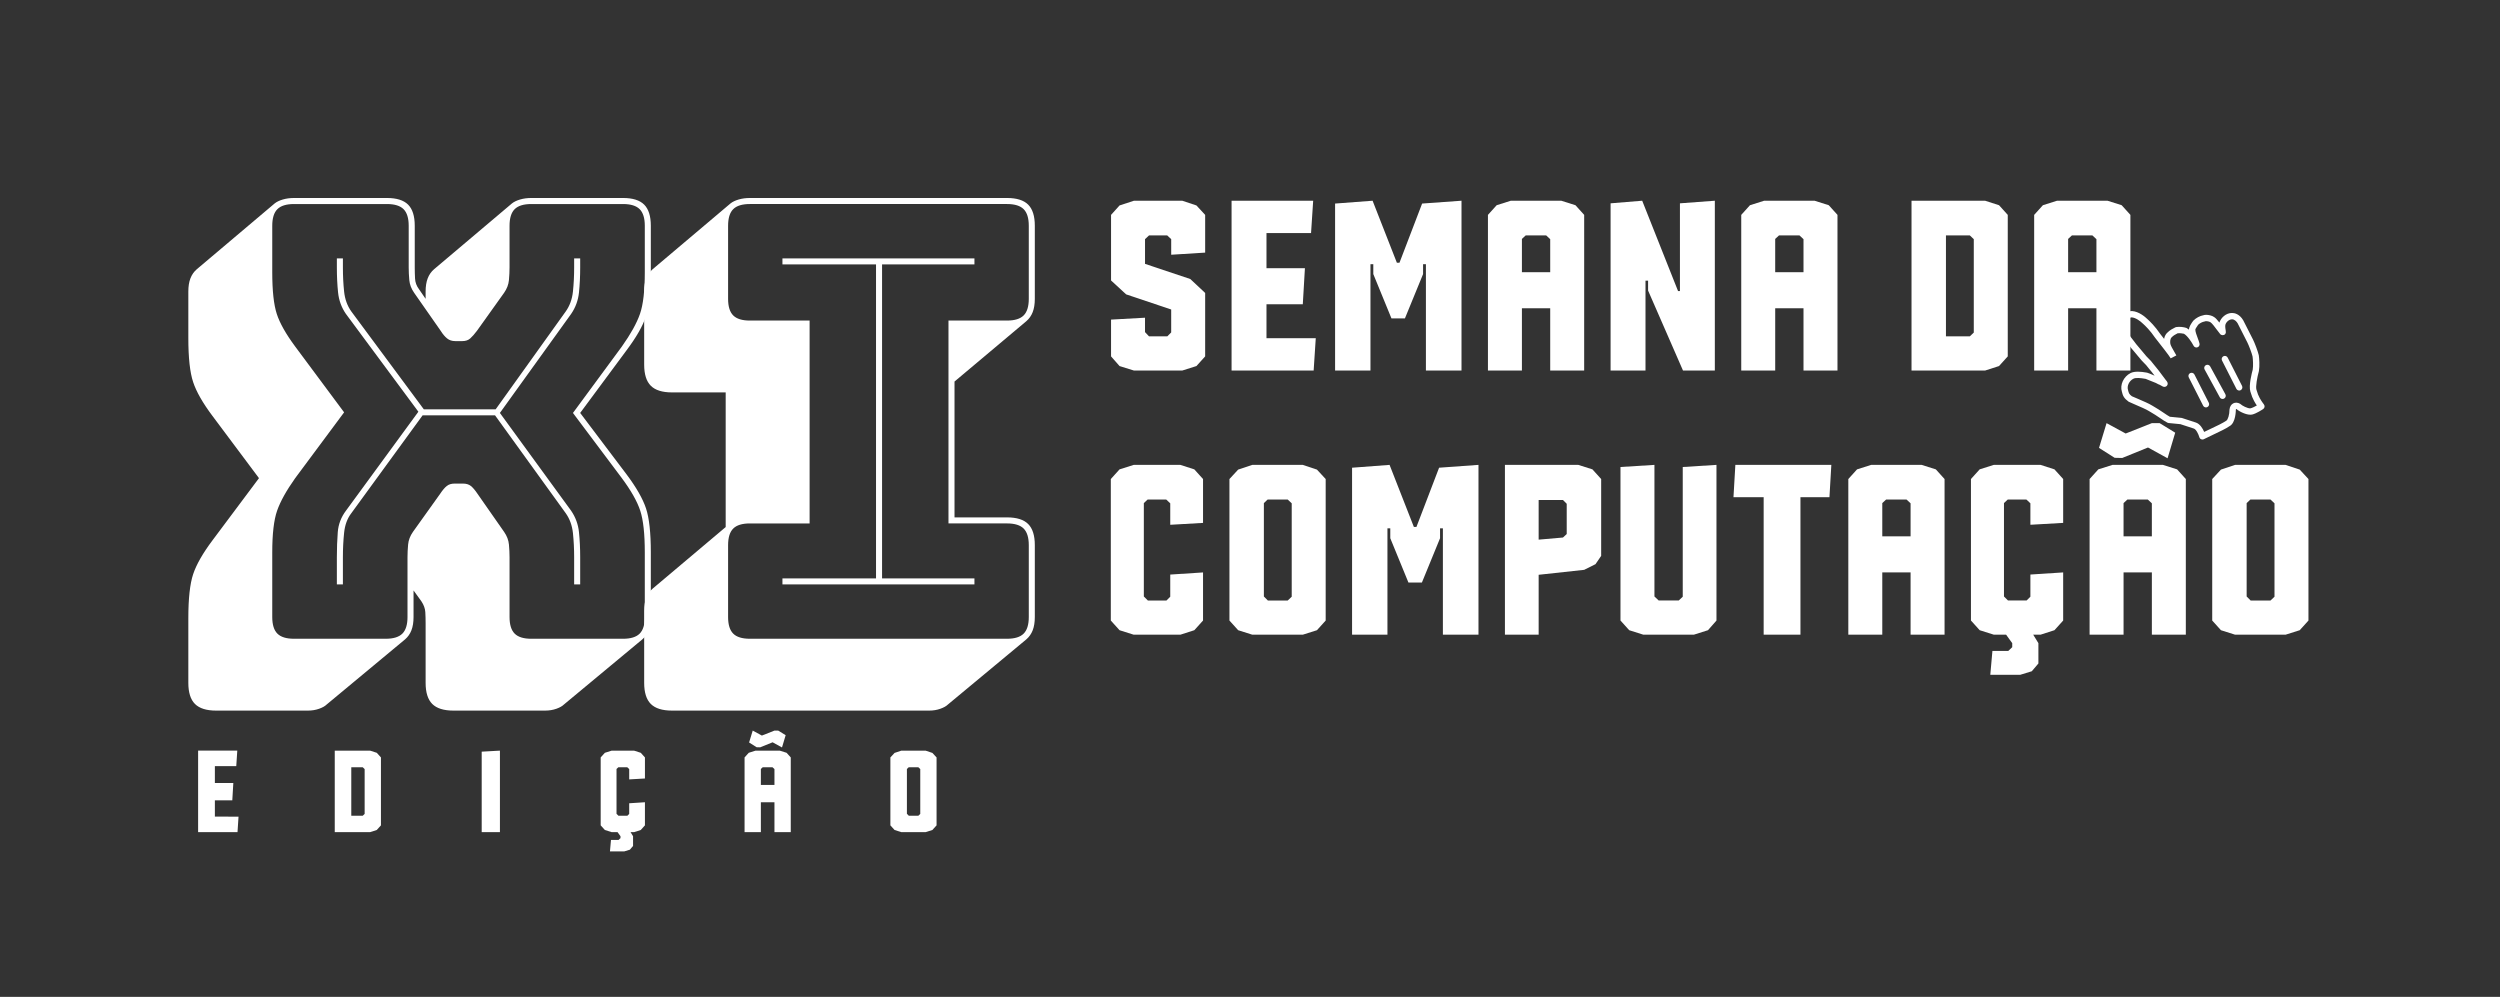 <?xml version="1.0" encoding="utf-8"?>
<!-- Generator: Adobe Illustrator 16.0.0, SVG Export Plug-In . SVG Version: 6.00 Build 0)  -->
<!DOCTYPE svg PUBLIC "-//W3C//DTD SVG 1.1//EN" "http://www.w3.org/Graphics/SVG/1.1/DTD/svg11.dtd">
<svg version="1.1" id="Layer_1" xmlns="http://www.w3.org/2000/svg" xmlns:xlink="http://www.w3.org/1999/xlink" x="0px" y="0px"
	 width="529.997px" height="211.332px" viewBox="0 0 529.997 211.332" enable-background="new 0 0 529.997 211.332"
	 xml:space="preserve">
<rect x="0" y="0" width="529.997" height="211.332" fill="#333333" stroke="none"/>
<g>
	<g>
		<path fill="#FFFFFF" d="M85.878,135.542l-16.64,13.825c-0.342,0.34-0.876,0.639-1.6,0.895c-0.726,0.256-1.516,0.385-2.368,0.385
			H45.814c-2.048,0-3.542-0.471-4.48-1.408c-0.94-0.938-1.408-2.432-1.408-4.479v-13.694c0-4.182,0.34-7.297,1.024-9.346
			c0.682-2.048,2.048-4.436,4.096-7.168l9.856-13.184l-9.856-13.184c-2.048-2.73-3.414-5.12-4.096-7.168
			c-0.684-2.048-1.024-5.162-1.024-9.344v-9.856c0-1.108,0.148-2.048,0.448-2.816c0.298-0.768,0.746-1.408,1.344-1.92L58.23,43.126
			c0.426-0.34,1.002-0.618,1.728-0.832c0.724-0.212,1.514-0.32,2.368-0.32h19.712c2.048,0,3.54,0.47,4.48,1.408
			c0.938,0.94,1.408,2.432,1.408,4.48v8.832c0,0.768,0.02,1.558,0.064,2.368c0.042,0.812,0.32,1.558,0.832,2.24l1.408,2.048v-1.536
			c0-1.108,0.148-2.048,0.448-2.816c0.298-0.768,0.746-1.408,1.344-1.92l16.512-13.952c0.426-0.34,1.002-0.618,1.728-0.832
			c0.724-0.212,1.514-0.32,2.368-0.32h19.456c2.048,0,3.54,0.47,4.48,1.408c0.938,0.94,1.408,2.432,1.408,4.48v9.856
			c0,4.182-0.342,7.296-1.024,9.344c-0.684,2.048-2.048,4.438-4.096,7.168l-9.856,13.312l9.856,13.056
			c2.048,2.732,3.412,5.12,4.096,7.167c0.682,2.049,1.024,5.164,1.024,9.344v13.695c0,1.11-0.15,2.049-0.448,2.816
			c-0.3,0.768-0.748,1.408-1.344,1.92l-16.64,13.825c-0.342,0.34-0.876,0.639-1.6,0.896c-0.726,0.256-1.516,0.385-2.368,0.385
			H96.118c-2.048,0-3.542-0.472-4.48-1.408c-0.94-0.939-1.408-2.432-1.408-4.48v-12.671c0-0.769-0.022-1.536-0.064-2.304
			c-0.044-0.77-0.32-1.536-0.832-2.305l-1.664-2.305v5.633c0,1.109-0.15,2.049-0.448,2.815
			C86.922,134.391,86.474,135.031,85.878,135.542z M86.39,130.807v-12.673c0-0.852,0.042-1.747,0.128-2.688
			c0.084-0.938,0.426-1.834,1.024-2.688l5.76-8.063c0.512-0.768,0.98-1.322,1.408-1.664c0.426-0.34,0.98-0.512,1.664-0.512h1.792
			c0.682,0,1.236,0.172,1.664,0.512c0.426,0.342,0.896,0.896,1.408,1.664l5.632,8.063c0.596,0.854,0.938,1.75,1.024,2.688
			c0.084,0.939,0.128,1.836,0.128,2.688v12.673c0,1.621,0.362,2.797,1.088,3.521c0.724,0.726,1.898,1.088,3.52,1.088h19.456
			c1.62,0,2.794-0.362,3.52-1.088c0.724-0.724,1.088-1.897,1.088-3.521v-13.695c0-3.924-0.32-6.868-0.96-8.832
			c-0.64-1.963-1.942-4.266-3.904-6.912l-10.368-13.824l10.368-14.08c1.876-2.644,3.156-4.948,3.84-6.912
			c0.682-1.962,1.024-4.906,1.024-8.832v-9.856c0-1.62-0.364-2.794-1.088-3.52c-0.726-0.724-1.9-1.088-3.52-1.088H112.63
			c-1.622,0-2.796,0.364-3.52,1.088c-0.726,0.726-1.088,1.9-1.088,3.52v8.832c0,0.854-0.044,1.75-0.128,2.688
			c-0.086,0.94-0.428,1.836-1.024,2.688l-5.76,8.064c-0.512,0.684-0.982,1.216-1.408,1.6c-0.428,0.384-0.982,0.576-1.664,0.576
			h-1.536c-0.684,0-1.26-0.192-1.728-0.576c-0.47-0.384-0.918-0.916-1.344-1.6l-5.632-8.064c-0.598-0.852-0.94-1.748-1.024-2.688
			c-0.086-0.938-0.128-1.834-0.128-2.688v-8.832c0-1.62-0.364-2.794-1.088-3.52c-0.726-0.724-1.9-1.088-3.52-1.088H62.326
			c-1.622,0-2.796,0.364-3.52,1.088c-0.726,0.726-1.088,1.9-1.088,3.52v9.856c0,3.926,0.32,6.87,0.96,8.832
			c0.64,1.964,1.94,4.268,3.904,6.912L72.95,87.415l-10.368,13.952c-1.878,2.646-3.158,4.949-3.84,6.912
			c-0.684,1.964-1.024,4.908-1.024,8.832v13.695c0,1.621,0.362,2.797,1.088,3.521c0.724,0.726,1.898,1.088,3.52,1.088h19.456
			c1.62,0,2.794-0.362,3.52-1.088C86.026,133.604,86.39,132.428,86.39,130.807z M72.694,118.134v5.761h-1.28v-5.761
			c0-1.876,0.064-3.647,0.192-5.312c0.128-1.665,0.704-3.178,1.728-4.545l15.36-20.991L73.334,66.55
			c-0.94-1.364-1.494-2.88-1.664-4.544c-0.172-1.664-0.256-3.434-0.256-5.312v-1.92h1.28v1.92c0,1.792,0.084,3.5,0.256,5.12
			c0.17,1.622,0.682,3.03,1.536,4.224l15.36,20.736h15.232l14.848-20.736c0.852-1.194,1.364-2.602,1.536-4.224
			c0.17-1.62,0.256-3.328,0.256-5.12v-1.92h1.28v1.92c0,1.878-0.086,3.648-0.256,5.312c-0.172,1.664-0.726,3.18-1.664,4.544
			l-15.104,20.992l15.104,20.735c0.938,1.367,1.492,2.881,1.664,4.545c0.17,1.664,0.256,3.436,0.256,5.312v5.761h-1.28v-5.761
			c0-1.792-0.086-3.497-0.256-5.12c-0.172-1.619-0.684-3.027-1.536-4.224L104.95,88.055H89.59l-15.104,20.736
			c-0.854,1.109-1.366,2.496-1.536,4.16C72.778,114.615,72.694,116.342,72.694,118.134z"/>
		<path fill="#FFFFFF" d="M196.98,150.646h-54.528c-2.048,0-3.542-0.472-4.48-1.408c-0.94-0.939-1.408-2.432-1.408-4.48v-15.23
			c0-1.108,0.148-2.049,0.448-2.816c0.298-0.768,0.746-1.408,1.344-1.92l15.488-13.057V83.19h-11.392
			c-2.048,0-3.542-0.468-4.48-1.408c-0.94-0.938-1.408-2.432-1.408-4.48V61.814c0-1.108,0.148-2.048,0.448-2.816
			c0.298-0.768,0.746-1.408,1.344-1.92l16.512-13.952c0.426-0.34,1.002-0.618,1.728-0.832c0.724-0.212,1.514-0.32,2.368-0.32h54.528
			c2.049,0,3.54,0.47,4.48,1.408c0.938,0.94,1.408,2.432,1.408,4.48V63.35c0,1.11-0.15,2.048-0.448,2.816
			c-0.3,0.768-0.748,1.408-1.344,1.92l-15.232,12.8v28.799h11.136c2.049,0,3.54,0.471,4.48,1.408
			c0.938,0.939,1.408,2.432,1.408,4.479v15.232c0,1.109-0.15,2.049-0.448,2.815c-0.3,0.769-0.748,1.407-1.344,1.92l-16.641,13.825
			c-0.342,0.34-0.876,0.639-1.6,0.895C198.622,150.518,197.833,150.646,196.98,150.646z M158.964,135.415h54.528
			c1.62,0,2.794-0.362,3.521-1.088c0.724-0.724,1.088-1.897,1.088-3.521v-15.231c0-1.62-0.364-2.794-1.088-3.521
			c-0.727-0.725-1.9-1.089-3.521-1.089h-12.416V67.958h12.416c1.62,0,2.794-0.362,3.521-1.088c0.724-0.724,1.088-1.898,1.088-3.52
			V47.863c0-1.62-0.364-2.794-1.088-3.52c-0.727-0.724-1.9-1.088-3.521-1.088h-54.528c-1.622,0-2.796,0.364-3.52,1.088
			c-0.726,0.726-1.088,1.9-1.088,3.52v15.488c0,1.622,0.362,2.796,1.088,3.52c0.724,0.726,1.898,1.088,3.52,1.088h12.672v43.008
			h-12.672c-1.622,0-2.796,0.364-3.52,1.088c-0.726,0.727-1.088,1.9-1.088,3.521v15.23c0,1.623,0.362,2.797,1.088,3.521
			C156.168,135.053,157.343,135.415,158.964,135.415z M206.58,123.895h-40.704v-1.279h19.839v-66.56h-19.839v-1.28h40.704v1.28
			h-19.584v66.56h19.584V123.895z"/>
	</g>
	<g>
		<path fill="#FFFFFF" d="M50.568,173.126l-0.216,3.288H42v-17.28h8.304l-0.216,3.288h-4.536v3.576h3.912l-0.216,3.672h-3.696v3.456
			H50.568L50.568,173.126z"/>
		<path fill="#FFFFFF" d="M80.76,174.975l-0.889,0.983l-1.416,0.456h-7.488v-17.28h7.488l1.416,0.456l0.889,0.984V174.975z
			 M77.304,172.55v-9.504l-0.404-0.384h-2.428v10.271H76.9L77.304,172.55z"/>
		<path fill="#FFFFFF" d="M105.984,176.414h-3.864v-17.063l3.864-0.218V176.414z"/>
		<path fill="#FFFFFF" d="M136.727,174.975l-0.888,0.983l-1.416,0.456h-0.744l0.528,0.863v2.063l-0.672,0.792l-1.177,0.36h-3.048
			l0.216-2.425h1.608l0.408-0.383v-0.408l-0.624-0.864h-1.248l-1.44-0.456l-0.888-0.984v-14.398l0.888-0.984l1.44-0.455h4.752
			l1.416,0.455l0.888,0.984v4.464l-3.336,0.192v-2.186l-0.408-0.384h-1.896l-0.384,0.36v9.504l0.407,0.406h1.896l0.384-0.384v-2.256
			l3.336-0.216v4.898H136.727z"/>
		<path fill="#FFFFFF" d="M167.639,176.414h-3.456v-6.336h-2.88v6.336h-3.456v-15.84l0.888-0.984l1.44-0.455h5.136l1.44,0.455
			l0.888,0.984V176.414L167.639,176.414z M166.559,155.859l-0.777,2.603l-1.99-1.097l-2.626,1.066l-0.77-0.019l-1.589-1.009
			l0.769-2.521l1.943,1.058l2.664-1.058h0.792L166.559,155.859z M164.183,166.406v-3.36l-0.411-0.384h-2.081l-0.388,0.359v3.385
			H164.183z"/>
		<path fill="#FFFFFF" d="M198.551,174.975l-0.888,0.983l-1.44,0.456h-5.136l-1.44-0.456l-0.888-0.983v-14.399l0.888-0.96l1.44-0.48
			h5.136l1.44,0.48l0.888,0.96V174.975z M195.095,172.55v-9.504l-0.404-0.384h-2.047l-0.381,0.359v9.504l0.404,0.408h2.023
			L195.095,172.55z"/>
	</g>
	<g>
		<path fill="#FFFFFF" d="M255.492,75.554l-1.85,2.05l-3,0.95h-10.25l-3.05-0.95l-1.8-2.05v-7.8l7.2-0.4v3.05l0.847,0.9h3.885
			l0.818-0.831v-4.86l-9.548-3.207l-3.202-2.95V45.554l1.8-2l3.05-1h10.25l3,1l1.85,2v8l-7.2,0.45v-3.3l-0.85-0.8h-3.85l-0.85,0.798
			v5.237l9.604,3.218l3.146,2.949V75.554L255.492,75.554z"/>
		<path fill="#FFFFFF" d="M278.941,71.704l-0.448,6.85h-17.401v-36h17.3l-0.45,6.85h-9.449v7.45h8.149l-0.45,7.65h-7.699v7.2
			H278.941L278.941,71.704z"/>
		<path fill="#FFFFFF" d="M309.842,78.554h-7.551v-22.55h-0.601v2.1l-3.851,9.4h-2.85l-3.85-9.4v-2.1h-0.602v22.55h-7.5v-35.4
			l7.951-0.6l5.149,13.15h0.549l4.802-12.55l8.35-0.6v36H309.842z"/>
		<path fill="#FFFFFF" d="M335.842,78.554h-7.199v-13.2h-6v13.2h-7.201v-33l1.852-2.05l3-0.95h10.699l3,0.95l1.851,2.05
			L335.842,78.554L335.842,78.554z M328.643,57.704v-7l-0.857-0.8h-4.336l-0.807,0.75v7.05H328.643z"/>
		<path fill="#FFFFFF" d="M363.542,78.554h-6.75l-7.399-16.95v-2.1h-0.55v19.05h-7.4v-35.45l6.7-0.55l7.601,19.15h0.399v-18.6
			l7.399-0.55V78.554L363.542,78.554z"/>
		<path fill="#FFFFFF" d="M389.542,78.554h-7.201v-13.2h-6v13.2h-7.199v-33l1.85-2.05l3-0.95h10.7l3,0.95l1.851,2.05V78.554
			L389.542,78.554z M382.34,57.704v-7l-0.856-0.8h-4.336l-0.808,0.75v7.05H382.34z"/>
		<path fill="#FFFFFF" d="M425.641,75.554l-1.852,2.05l-2.949,0.95H405.24v-36h15.601l2.949,0.95l1.852,2.05V75.554z M418.44,70.504
			v-19.8l-0.843-0.8h-5.058v21.4h5.058L418.44,70.504z"/>
		<path fill="#FFFFFF" d="M451.639,78.554h-7.199v-13.2h-6v13.2h-7.199v-33l1.85-2.05l3-0.95h10.699l3,0.95l1.852,2.05v33H451.639z
			 M444.44,57.704v-7l-0.857-0.8h-4.336l-0.807,0.75v7.05H444.44z"/>
		<path fill="#FFFFFF" d="M255.042,131.555l-1.85,2.049l-2.95,0.951h-9.9l-3-0.951l-1.85-2.049v-30l1.85-2.05l3-0.95h9.9l2.95,0.95
			l1.85,2.05v9.299l-6.95,0.4v-4.55l-0.85-0.8h-3.95l-0.8,0.75v19.8l0.85,0.851h3.95l0.8-0.801v-4.699l6.95-0.451V131.555z"/>
		<path fill="#FFFFFF" d="M281.042,131.555l-1.851,2.049l-3,0.951h-10.7l-3-0.951l-1.85-2.049v-30l1.85-2l3-1h10.7l3,1l1.851,2
			V131.555z M273.842,126.504v-19.8l-0.844-0.8h-4.265l-0.793,0.75v19.8l0.843,0.851h4.213L273.842,126.504z"/>
		<path fill="#FFFFFF" d="M313.441,134.555h-7.55v-22.551h-0.602v2.1l-3.85,9.4h-2.85l-3.85-9.4v-2.1h-0.602v22.551h-7.5V99.154
			l7.949-0.6l5.15,13.15h0.549l4.801-12.55l8.351-0.6v36H313.441z"/>
		<path fill="#FFFFFF" d="M339.441,117.854l-1.198,1.75l-2.4,1.201l-9.65,1.049v12.701h-7.15v-36h15.551l3,0.95l1.851,2.05v16.299
			H339.441z M332.142,113.211v-6.412l-0.793-0.795h-5.157v8.4l5.157-0.448L332.142,113.211z"/>
		<path fill="#FFFFFF" d="M363.891,131.55l-1.801,2.054l-3,0.951h-10.699l-3-0.951l-1.85-2.054V99.005l7.199-0.451v27.898
			l0.899,0.853h4.25l0.851-0.803V99.005l7.149-0.451L363.891,131.55L363.891,131.55z"/>
		<path fill="#FFFFFF" d="M388.241,98.554l-0.4,6.85h-6.148v29.151h-7.8v-29.151h-6.399l0.399-6.85H388.241z"/>
		<path fill="#FFFFFF" d="M412.241,134.555h-7.199v-13.201h-6v13.201h-7.201v-33l1.851-2.05l3-0.95h10.7l3,0.95l1.852,2.05v33
			H412.241z M405.042,113.704v-7l-0.857-0.8h-4.336l-0.807,0.75v7.05H405.042z"/>
		<path fill="#FFFFFF" d="M437.389,131.555l-1.85,2.049l-2.949,0.951h-1.551l1.1,1.799v4.301l-1.398,1.65l-2.449,0.75h-6.352
			l0.449-5.051h3.352l0.85-0.8v-0.851l-1.299-1.801h-2.602l-3-0.949l-1.85-2.051v-30l1.85-2.05l3-0.95h9.9l2.949,0.95l1.85,2.05v9.3
			l-6.949,0.399v-4.55l-0.85-0.8h-3.951l-0.799,0.75v19.801l0.85,0.85h3.949l0.801-0.8v-4.7l6.949-0.449V131.555L437.389,131.555z"
			/>
		<path fill="#FFFFFF" d="M463.391,134.555h-7.199v-13.201h-6v13.201h-7.201v-33l1.85-2.05l3-0.95h10.701l3,0.95l1.85,2.05V134.555
			L463.391,134.555z M461.141,91.731l-1.619,5.423l-4.146-2.286l-5.471,2.222l-1.604-0.036l-3.311-2.1l1.6-5.25l4.051,2.2l5.551-2.2
			h1.648L461.141,91.731z M456.19,113.704v-7l-0.857-0.8h-4.336l-0.807,0.75v7.05H456.19z"/>
		<path fill="#FFFFFF" d="M489.389,131.555l-1.85,2.049l-3,0.951h-10.701l-3-0.951l-1.85-2.049v-30l1.85-2l3-1h10.701l3,1l1.85,2
			V131.555z M482.19,126.504v-19.8l-0.844-0.8h-4.266l-0.793,0.75v19.8l0.844,0.851h4.215L482.19,126.504z"/>
	</g>
	<g>
		<g>
			<g>
				<defs>
					
						<rect id="SVGID_1_" x="432.566" y="45.419" transform="matrix(0.892 -0.453 0.453 0.892 15.418 218.495)" width="63.232" height="63.233"/>
				</defs>
				<clipPath id="SVGID_2_">
					<use xlink:href="#SVGID_1_"  overflow="visible"/>
				</clipPath>
				<g clip-path="url(#SVGID_2_)">
					<path fill="#FFFFFF" d="M466.909,93.178c-0.094,0-0.188-0.019-0.271-0.057c-0.186-0.081-0.324-0.241-0.379-0.435
						c-0.182-0.645-0.68-1.671-1.166-1.829l-2.854-0.933l-2.49-0.242c-0.082-0.008-0.16-0.03-0.232-0.065
						c-0.457-0.225-0.936-0.549-1.543-0.96c-0.635-0.43-1.426-0.963-2.393-1.509c-0.617-0.385-1.875-0.924-2.885-1.356
						c-0.584-0.251-1.105-0.474-1.424-0.631c-0.984-0.716-1.227-1.228-1.434-2.13c-0.451-1.432,0.348-3.187,1.836-3.941
						c0.865-0.439,2.244-0.306,3.338-0.112l0.178,0.031c0.369,0.114,0.738,0.271,1.109,0.431c0.162,0.07,0.324,0.14,0.477,0.203
						c-0.383-0.507-0.807-1.049-1.256-1.566c-0.443-0.6-0.686-0.834-0.941-1.082c-0.176-0.17-0.352-0.34-0.566-0.59
						c-0.322-0.403-0.58-0.701-0.838-0.997c-0.273-0.318-0.551-0.637-0.875-1.047c-0.227-0.215-0.611-0.731-1.02-1.278
						c-0.301-0.401-0.6-0.804-0.83-1.069c-0.639-0.813-1.68-2.672-1.215-4.095c0.355-1.087,1.59-1.974,2.75-1.978
						c1.516,0.104,2.848,1.307,3.223,1.673c0.549,0.484,1.674,1.576,2.76,3.185c0.289,0.367,0.563,0.714,0.818,1.04
						c0.121-0.681,0.438-1.104,0.74-1.364c0.479-0.49,1.064-0.787,1.635-1.075c0.063-0.032,0.135-0.055,0.205-0.065
						c0.707-0.103,1.504-0.023,2.166,0.191c0.182,0.1,0.355,0.22,0.525,0.354c0.01-0.609,0.477-1.294,0.914-1.889
						c0.586-0.6,1.385-1.018,2.121-1.153c0.17-0.064,0.373-0.097,0.611-0.097c0.514,0,1.246,0.157,1.656,0.459
						c0.316,0.176,0.693,0.598,1.15,1.187c0.328-1.032,1.391-2.037,2.676-2.037c0.537,0,1.563,0.2,2.369,1.541l2.078,4.093
						c0.365,0.719,1.025,2.463,1.229,3.33c0.098,0.654,0.217,2.252,0.021,3.36c-0.35,1.273-0.73,3.271-0.523,3.931
						c0.344,1.089,0.344,1.089,0.68,1.747c0.322,0.636,0.902,1.376,0.906,1.384c0.115,0.146,0.166,0.336,0.139,0.521
						c-0.029,0.186-0.133,0.351-0.289,0.455c-0.146,0.099-1.453,0.971-2.344,1.172c-0.955,0.222-2.623-0.556-3.287-1.141
						c-0.057-0.025-0.1-0.036-0.125-0.037c-0.002,0.01-0.031,0.063-0.045,0.182c0.004,0.037-0.004,2.775-1.322,3.446
						c-0.729,0.52-2.162,1.195-3.547,1.849c-0.672,0.317-1.336,0.631-1.914,0.925C467.116,93.154,467.012,93.178,466.909,93.178z
						 M460.006,88.353l2.438,0.237c0.049,0.005,0.098,0.015,0.145,0.029l2.922,0.956c0.896,0.29,1.467,1.276,1.773,1.989
						c0.406-0.197,0.836-0.4,1.268-0.604c1.334-0.629,2.713-1.28,3.43-1.782c0.316-0.169,0.674-1.255,0.67-2.368
						c0.137-1.251,1.221-1.791,2.238-1.213c0.051,0.028,0.1,0.063,0.141,0.104c0.301,0.296,1.398,0.874,2.014,0.874
						c0.398-0.08,0.943-0.35,1.402-0.614c-0.199-0.291-0.432-0.652-0.607-1c-0.383-0.756-0.396-0.802-0.764-1.953
						c-0.396-1.277,0.346-4.083,0.498-4.633c0.141-0.82,0.049-2.246-0.035-2.813c-0.168-0.717-0.779-2.329-1.104-2.97l-2.057-4.052
						c-0.221-0.361-0.629-0.845-1.188-0.845c-0.689,0-1.359,0.694-1.428,1.263c-0.045,0.358,0.043,0.875,0.086,1.123
						c0.043,0.261,0.084,0.507-0.125,0.755c-0.26,0.307-0.795,0.29-1.053-0.025c-0.18-0.207-0.414-0.523-0.672-0.87
						c-0.4-0.54-1.07-1.443-1.367-1.612c-0.158-0.11-0.564-0.24-0.926-0.24c-0.1,0-0.141,0.012-0.143,0.012
						c-0.064,0.033-0.105,0.043-0.176,0.054c-0.479,0.074-1.049,0.364-1.389,0.706c-0.461,0.637-0.582,0.921-0.59,1.036
						c0.002,0.426,0.279,1.17,0.502,1.767c0.158,0.428,0.305,0.83,0.379,1.145c0.051,0.184,0.025,0.387-0.08,0.549
						c-0.131,0.203-0.389,0.324-0.604,0.307c-0.234-0.014-0.449-0.151-0.563-0.36c-0.363-0.688-1.262-2.105-2.051-2.55
						c-0.273-0.07-0.852-0.149-1.328-0.1c-0.453,0.231-0.879,0.459-1.217,0.802c-0.412,0.358-0.402,0.988-0.33,1.459
						c0.094,0.4,0.502,1.096,0.83,1.654c0.17,0.287,0.328,0.556,0.441,0.781l-1.199,0.616c-0.25-0.488-2.318-3.112-3.313-4.373
						c-1.031-1.525-2.063-2.528-2.59-2.993c-0.596-0.584-1.549-1.258-2.348-1.313c-0.531,0.003-1.248,0.513-1.426,1.049
						c-0.223,0.688,0.33,1.997,0.973,2.815c0.227,0.258,0.551,0.69,0.873,1.122c0.342,0.46,0.73,0.981,0.941,1.188
						c0.363,0.454,0.627,0.758,0.893,1.061c0.268,0.311,0.539,0.622,0.854,1.021c0.166,0.191,0.316,0.335,0.467,0.479
						c0.285,0.276,0.58,0.563,1.059,1.211c0.703,0.806,1.359,1.699,1.889,2.416c0.256,0.346,0.484,0.656,0.686,0.912
						c0.256,0.292,0.541,0.622,0.342,1.058c-0.109,0.24-0.363,0.402-0.629,0.402c-0.232,0-0.398-0.096-0.76-0.307l-0.205-0.119
						c-0.283-0.098-0.459-0.193-0.635-0.293c-0.121-0.068-0.242-0.138-0.451-0.207c-0.279-0.091-0.662-0.254-1.043-0.418
						c-0.33-0.142-0.656-0.283-0.904-0.364l-0.086-0.009c-0.881-0.155-1.955-0.284-2.488-0.014
						c-0.902,0.458-1.416,1.528-1.146,2.387c0.162,0.704,0.264,0.915,0.83,1.335c0.203,0.087,0.699,0.299,1.256,0.537
						c1.107,0.476,2.365,1.014,3.043,1.439c0.988,0.555,1.805,1.106,2.459,1.549C459.241,87.886,459.655,88.166,460.006,88.353z"/>
				</g>
			</g>
		</g>
		<g>
			<g>
				<g>
					<path fill="#FFFFFF" d="M474.711,82.791c-0.246,0-0.482-0.135-0.604-0.369l-3.041-5.992c-0.17-0.333-0.035-0.739,0.297-0.907
						c0.332-0.167,0.736-0.036,0.906,0.296l3.041,5.992c0.17,0.333,0.037,0.738-0.295,0.907
						C474.918,82.768,474.813,82.791,474.711,82.791z"/>
				</g>
			</g>
		</g>
		<g>
			<g>
				<g>
					<path fill="#FFFFFF" d="M471.184,84.58c-0.236,0-0.469-0.127-0.59-0.352l-3.221-5.903c-0.18-0.327-0.059-0.736,0.27-0.915
						c0.324-0.179,0.736-0.059,0.914,0.27l3.221,5.903c0.18,0.326,0.059,0.736-0.27,0.915
						C471.405,84.554,471.293,84.58,471.184,84.58z"/>
				</g>
			</g>
		</g>
		<g>
			<g>
				<g>
					<path fill="#FFFFFF" d="M467.663,86.369c-0.246,0-0.482-0.135-0.602-0.369l-3.045-5.992c-0.17-0.333-0.037-0.738,0.295-0.907
						c0.332-0.166,0.74-0.035,0.908,0.296l3.043,5.992c0.17,0.333,0.037,0.739-0.295,0.907
						C467.87,86.346,467.764,86.369,467.663,86.369z"/>
				</g>
			</g>
		</g>
	</g>
</g>
</svg>

